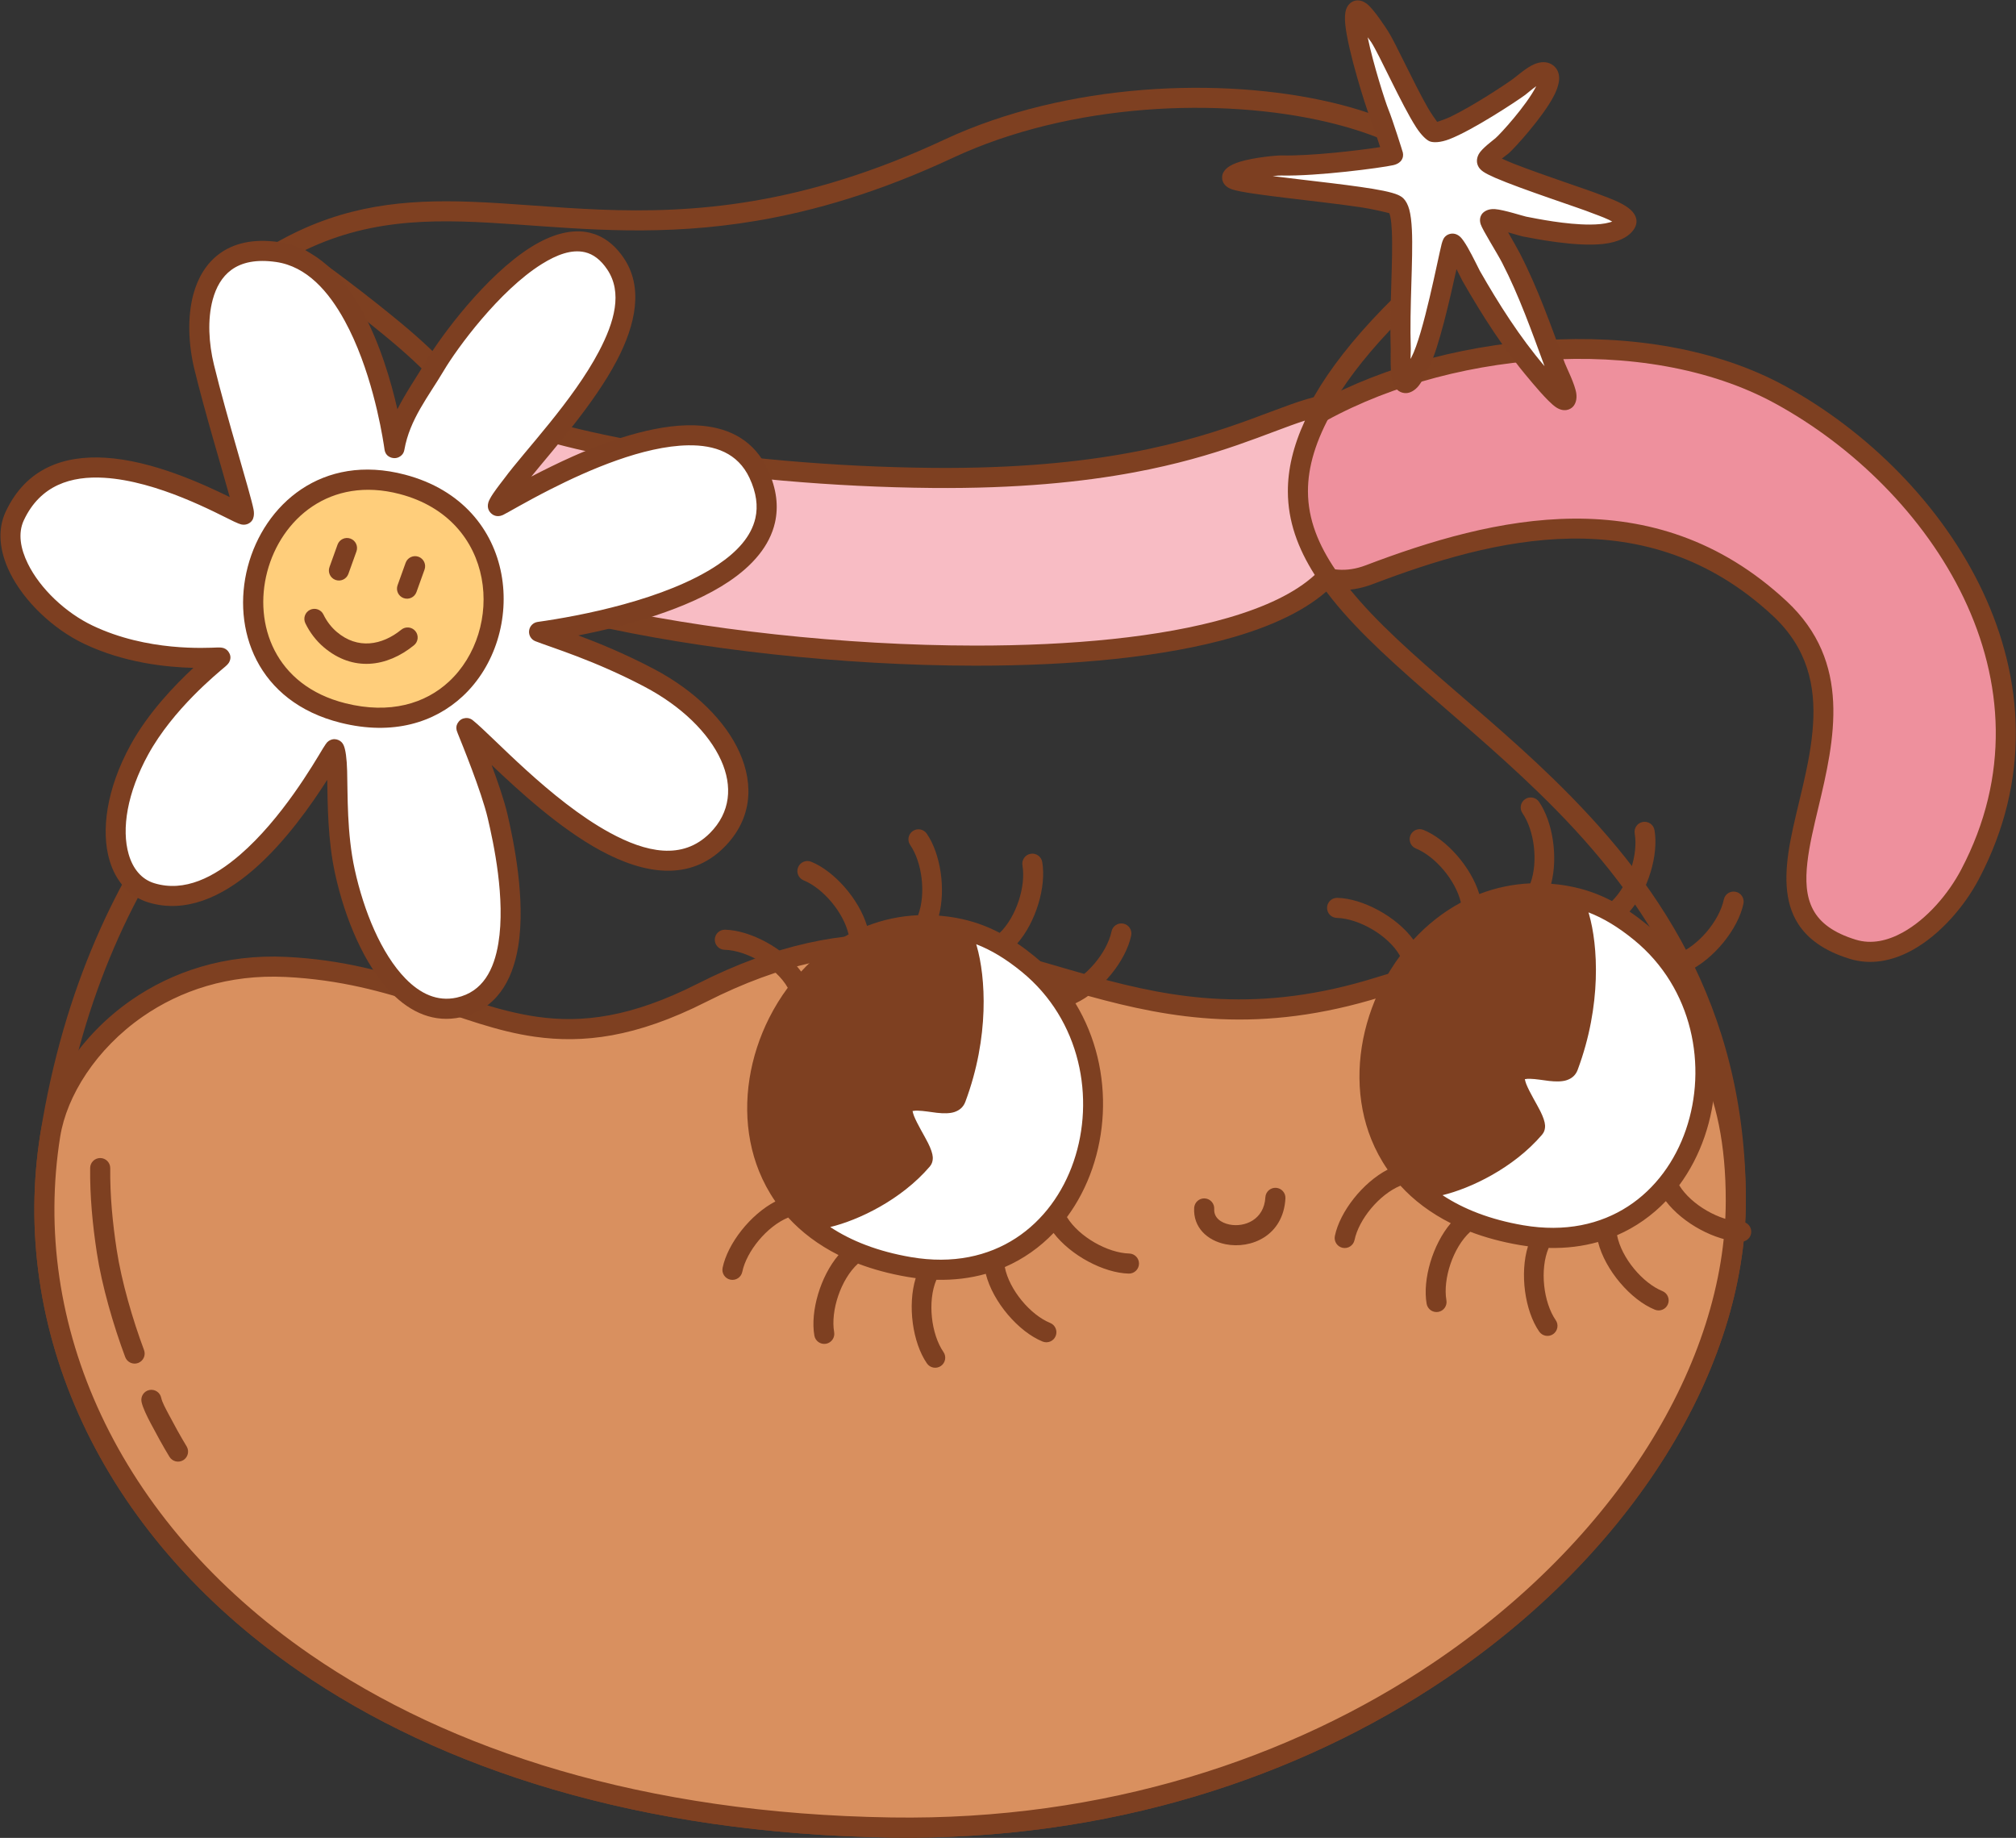 <?xml version="1.0" encoding="UTF-8" standalone="no"?><!DOCTYPE svg PUBLIC "-//W3C//DTD SVG 1.1//EN" "http://www.w3.org/Graphics/SVG/1.1/DTD/svg11.dtd"><svg width="100%" height="100%" viewBox="0 0 3346 3050" version="1.1" xmlns="http://www.w3.org/2000/svg" xmlns:xlink="http://www.w3.org/1999/xlink" xml:space="preserve" xmlns:serif="http://www.serif.com/" style="fill-rule:evenodd;clip-rule:evenodd;stroke-linejoin:round;stroke-miterlimit:2;"><rect x="0" y="0" width="3346" height="3050" fill="#333333" stroke="none"/><g id="Kettle-Mrs"><path d="M67.02,1880.95c-51.348,321.201 94.886,661.695 428.759,892.042c235.436,162.433 564.53,270.126 983.414,276.482c362.309,5.497 677.307,-100.45 917.659,-261.975c313.904,-210.953 500.264,-516.889 500.763,-794.114c0.591,-328.259 -152.597,-538.464 -320.002,-701.348c-143.579,-139.703 -297.96,-243.486 -369.444,-359.176c-74.468,-120.52 -52.072,-252.459 171.362,-455.926c46.756,-42.577 67.233,-83.623 68.495,-120.72c1.147,-33.722 -13.19,-65.024 -40.641,-92.571c-40.252,-40.393 -110.038,-73.022 -196.659,-93.477c-182.46,-43.086 -440.334,-33.252 -643.414,61.575c-118.363,55.269 -222.932,85.867 -317.328,101.821c-187.076,31.62 -334.399,6.006 -469.632,1.221c-107.899,-3.818 -208.307,5.336 -314.445,63.621l-24.139,13.256l22.94,15.236c30.387,20.183 61.531,42.663 90.52,64.537c33.542,25.31 64.204,49.814 87.488,69.042c64.591,53.338 105.827,98.746 127.935,139.812c22.213,41.262 24.097,77.479 10.53,112.484c-23.401,60.378 -88.684,116.694 -169.941,186.536c-189.718,163.065 -466.21,393.659 -544.22,881.642Zm32.916,5.262c76.285,-477.194 347.51,-702.167 533.033,-861.627c86.437,-74.294 154.399,-135.54 179.293,-199.767c31.01,-80.01 0.019,-167.546 -148.321,-290.044c-23.59,-19.481 -54.653,-44.306 -88.635,-69.948c-22.105,-16.68 -45.444,-33.703 -68.766,-49.832c116.35,-55.67 226.857,-51.132 350.983,-42.484c116.096,8.089 243.772,19.991 398.016,-6.08c96.932,-16.383 204.333,-47.732 325.876,-104.485c196.206,-91.617 445.366,-100.964 621.65,-59.337c65.872,15.555 121.456,38.146 159.708,66.563c33.173,24.644 53.047,53.301 51.939,85.91c-1.028,30.204 -19.557,62.544 -57.624,97.209c-242.533,220.858 -258.109,367.27 -177.276,498.092c72.608,117.511 228.718,223.645 374.556,365.546c161.763,157.395 310.485,360.199 309.914,677.397c-0.483,268.008 -182.554,562.568 -486.022,766.508c-235.336,158.153 -543.814,261.694 -898.561,256.311c-410.958,-6.235 -734.01,-111.23 -964.991,-270.589c-321.888,-222.078 -464.277,-549.673 -414.772,-859.343Zm-32.916,-5.262c0,-0 -19.564,122.384 -19.564,122.384l19.564,-122.384Z" style="fill:#7e4021;"/><path d="M83.478,1883.58c20.288,-126.908 166.154,-290.059 391.414,-278.938c294.621,14.547 391.044,194.349 689.961,42.966c470.319,-238.187 635.783,142.728 1123.79,-9.464c311.904,-97.272 593.023,-41.986 592.308,355.21c-0.868,482.669 -577.658,1051.95 -1401.5,1039.45c-998.281,-15.147 -1482.26,-609.436 -1395.97,-1149.23Z" style="fill:#d9905f;"/><path d="M67.02,1880.95c-51.348,321.201 94.886,661.695 428.759,892.042c235.436,162.433 564.53,270.126 983.414,276.482c362.309,5.497 677.307,-100.45 917.659,-261.975c313.904,-210.953 500.264,-516.889 500.763,-794.114c0.37,-205.487 -73.216,-322.48 -185.467,-376.699c-112.65,-54.412 -266.537,-44.953 -428.47,5.548c-194.164,60.554 -336.243,34.84 -467.357,-1.267c-106.181,-29.239 -205.441,-64.978 -318.194,-69.988c-98.829,-4.391 -207.975,14.492 -340.804,81.762c-109.52,55.465 -190.778,65.201 -265.116,54.721c-126.253,-17.8 -233.159,-90.413 -416.493,-99.465c-103.296,-5.1 -190.544,25.055 -257.686,71.603c-86.173,59.741 -139.068,146.66 -151.008,221.35Zm32.916,5.262c10.775,-67.407 59.313,-145.302 137.083,-199.218c61.755,-42.813 142.044,-70.395 237.051,-65.704c182.053,8.988 288.113,81.504 413.484,99.179c79.821,11.253 167.23,1.566 284.829,-57.991c126.418,-64.023 230.205,-82.378 324.265,-78.198c110.175,4.895 207.07,40.253 310.823,68.824c136.381,37.557 284.168,63.938 486.131,0.952c152.716,-47.627 297.811,-58.669 404.048,-7.355c102.818,49.663 166.97,158.405 166.632,346.624c-0.483,268.008 -182.554,562.568 -486.022,766.508c-235.336,158.153 -543.814,261.694 -898.561,256.311c-410.958,-6.235 -734.01,-111.23 -964.991,-270.589c-321.888,-222.078 -464.277,-549.673 -414.772,-859.343Z" style="fill:#7e4021;"/><path d="M1981.99,2004.48c-1.846,32.303 21.565,54.268 52.204,60.379c41.809,8.34 95.796,-13.684 99.262,-76.081c0.51,-9.185 -6.532,-17.055 -15.717,-17.565c-9.184,-0.511 -17.055,6.532 -17.565,15.716c-2.07,37.276 -34.483,50.223 -59.46,45.241c-13.906,-2.774 -26.283,-11.127 -25.445,-25.789c0.525,-9.183 -6.505,-17.065 -15.689,-17.59c-9.183,-0.525 -17.065,6.505 -17.59,15.689Z" style="fill:#7e4021;"/><path d="M2601.72,1487.05c41.161,7.681 79.051,25.767 120.835,59.909c208.89,170.687 98.965,553.478 -197.172,502.829c-428.508,-73.288 -249.062,-623.464 76.337,-562.738Z" style="fill:#fff;"/><path d="M1585.5,1539.91c41.161,7.681 79.052,25.767 120.835,59.909c208.89,170.687 98.965,553.478 -197.172,502.829c-428.508,-73.288 -249.062,-623.464 76.337,-562.738Z" style="fill:#fff;"/><path d="M2539.94,1465.95c-29.831,1.308 -58.075,7.481 -84.346,17.626l-0.027,0.01l-0.05,0.019l-0.288,0.111c-13.617,-44.838 -54.385,-90.928 -92.661,-106.478c-8.522,-3.462 -18.252,0.645 -21.714,9.168c-3.463,8.522 0.645,18.252 9.167,21.714c31.833,12.932 66.042,52.63 74.633,89.679c-29.569,15.873 -56.058,36.942 -78.798,61.664c-28.006,-38.381 -83.978,-68.406 -126.224,-69.459c-9.196,-0.229 -16.848,7.051 -17.077,16.246c-0.229,9.196 7.051,16.848 16.246,17.077c36.301,0.904 85.643,28.839 104.857,63.002c-11.677,15.747 -22,32.537 -30.842,50.077c-32.086,63.646 -44.489,136.94 -31.288,205.194l0.026,0.135l0.038,0.191l0.019,0.1l0.011,0.055c3.231,16.577 7.972,32.839 14.312,48.583c7.037,17.475 16.031,34.351 27.123,50.331c-41.463,21.611 -79.179,69.802 -87.538,110.097c-1.868,9.006 3.928,17.836 12.934,19.704c9.007,1.869 17.837,-3.927 19.705,-12.934c7.075,-34.105 40.765,-75.573 76.195,-90.196c21.951,24.026 49.606,45.214 83.536,62.255c-30.099,35.438 -47.071,93.471 -40.071,133.665c1.579,9.062 10.217,15.138 19.28,13.56c9.062,-1.579 15.138,-10.218 13.559,-19.28c-6.115,-35.112 10.841,-87.65 39.581,-113.726c24.655,9.417 52.04,16.895 82.33,22.075c4.519,0.773 8.997,1.451 13.43,2.035c-13.908,45.123 -5.144,107.118 18.641,141.527c5.231,7.567 15.621,9.464 23.187,4.233c7.567,-5.23 9.464,-15.62 4.233,-23.187c-20.266,-29.318 -26.887,-84.126 -11.718,-119.849c29.433,0.745 56.806,-2.781 81.966,-9.881c11.666,46.626 54.339,96.139 94.295,112.372c8.523,3.463 18.252,-0.645 21.715,-9.167c3.462,-8.523 -0.646,-18.252 -9.168,-21.715c-32.701,-13.285 -67.909,-54.815 -75.28,-92.715c31.176,-13.524 58.283,-32.939 80.973,-56.579c28.472,37.395 83.204,66.376 124.697,67.41c9.195,0.229 16.847,-7.051 17.076,-16.246c0.229,-9.196 -7.051,-16.848 -16.246,-17.077c-35.379,-0.881 -83.146,-27.438 -103.334,-60.408c71.725,-96.831 82.236,-242.676 14.112,-354.809c43.381,-20.215 83.812,-70.65 92.504,-112.548c1.868,-9.006 -3.927,-17.836 -12.934,-19.704c-9.007,-1.868 -17.836,3.927 -19.705,12.934c-7.267,35.034 -42.618,77.837 -79.084,91.327c-13.927,-18.03 -30.173,-34.869 -48.832,-50.116c-9.658,-7.891 -19.124,-14.965 -28.478,-21.29c30.922,-35.29 48.488,-94.418 41.386,-135.191c-1.578,-9.062 -10.217,-15.138 -19.279,-13.559c-9.062,1.578 -15.138,10.217 -13.56,19.279c5.981,34.341 -10.106,85.35 -37.702,111.969c-23.363,-12.244 -46.509,-20.082 -70.69,-24.595l-0,-0c-0.254,-0.048 -0.508,-0.095 -0.772,-0.143l-0.053,-0.01l-0.195,-0.036l-0.396,-0.072l-0.13,-0.023l-0.102,-0.019l-0.188,-0.034l-0.288,-0.052l-0.201,-0.035l-0.146,-0.027l-0.151,-0.026l-0.208,-0.037l-0.284,-0.05l-0.18,-0.032l-0.103,-0.018l-0.14,-0.025l-0.398,-0.068l-0.181,-0.032l-0.052,-0.009c-0.518,-0.089 -1.035,-0.177 -1.553,-0.263l-0.037,-0.006l-0.149,-0.025l-0.451,-0.075l-0.138,-0.022l-0.082,-0.014l-0.158,-0.026l-0.326,-0.053l-0.216,-0.035l-0.12,-0.019l-0.127,-0.02l-0.241,-0.039l-0.31,-0.049l-0.141,-0.023l-0.084,-0.013l-0.168,-0.027l-0.45,-0.07l-0.116,-0.018l-0.036,-0.006c-0.53,-0.082 -1.061,-0.163 -1.59,-0.242l-0.617,-0.092l-0.162,-0.024l-0.047,-0.007l-0.093,-0.013l-0.399,-0.059l-0.251,-0.036l-0.073,-0.01l-0.081,-0.012l-0.296,-0.042l-0.362,-0.052l-0.076,-0.01l-0.048,-0.007l-0.214,-0.03l-0.537,-0.075l-0.021,-0.003c-1.08,-0.149 -2.159,-0.292 -3.237,-0.429l-0.024,-0.003c-4.393,-0.558 -8.757,-1.011 -13.092,-1.362c11.643,-44.546 2.655,-103.037 -20.189,-136.083c-5.23,-7.567 -15.62,-9.464 -23.187,-4.233c-7.566,5.231 -9.463,15.62 -4.232,23.187c19.637,28.409 26.463,80.751 13.066,116.473Zm96.512,48.176c0.304,0.992 0.604,2.004 0.9,3.033c14.699,51.124 21.467,150.33 -18.941,258.454c-3.197,8.555 -9.393,14.114 -18.267,17.014c-7.401,2.418 -17.709,2.525 -29.088,1.236c-10.281,-1.164 -21.743,-3.344 -31.756,-3.56c-2.839,-0.061 -5.518,0.027 -7.907,0.527c-0.199,0.041 -0.403,0.06 -0.604,0.073c0.486,2.153 1.347,5.553 2.351,8.054c5.752,14.332 16.621,31.628 23.364,45.048c4.788,9.528 7.558,17.87 7.847,23.397c0.357,6.813 -1.801,11.985 -5.042,15.759c-47.786,55.647 -118.658,89.055 -165.114,100.281c34.921,23.12 79.261,40.556 133.993,49.917c278.491,47.631 380.26,-312.979 183.816,-473.495c-26.168,-21.382 -50.668,-36.14 -75.552,-45.738Z" style="fill:#7e4021;"/><path d="M1523.73,1518.81c-29.831,1.308 -58.075,7.481 -84.346,17.626l-0.027,0.01l-0.05,0.019l-0.288,0.112c-13.617,-44.839 -54.385,-90.929 -92.661,-106.479c-8.522,-3.462 -18.252,0.646 -21.714,9.168c-3.463,8.522 0.645,18.252 9.168,21.714c31.832,12.932 66.041,52.63 74.632,89.679c-29.569,15.873 -56.058,36.942 -78.798,61.664c-28.006,-38.381 -83.978,-68.406 -126.224,-69.459c-9.196,-0.229 -16.848,7.051 -17.077,16.247c-0.229,9.195 7.051,16.847 16.247,17.076c36.3,0.905 85.642,28.839 104.856,63.002c-11.677,15.747 -22,32.537 -30.842,50.077c-32.086,63.646 -44.489,136.94 -31.287,205.194l0.026,0.136l0.037,0.19l0.019,0.1l0.011,0.055c3.231,16.577 7.972,32.84 14.312,48.584c7.038,17.474 16.032,34.35 27.123,50.33c-41.462,21.611 -79.179,69.802 -87.537,110.097c-1.869,9.007 3.927,17.836 12.934,19.704c9.006,1.869 17.836,-3.927 19.704,-12.934c7.075,-34.105 40.765,-75.573 76.195,-90.196c21.951,24.026 49.606,45.214 83.536,62.255c-30.099,35.438 -47.071,93.471 -40.071,133.665c1.579,9.062 10.218,15.138 19.28,13.56c9.062,-1.579 15.138,-10.217 13.559,-19.28c-6.115,-35.112 10.841,-87.65 39.582,-113.726c24.654,9.417 52.039,16.895 82.33,22.075c4.518,0.773 8.996,1.451 13.429,2.035c-13.908,45.123 -5.144,107.118 18.641,141.527c5.231,7.567 15.621,9.464 23.187,4.233c7.567,-5.23 9.464,-15.62 4.233,-23.187c-20.266,-29.318 -26.887,-84.126 -11.717,-119.849c29.433,0.745 56.805,-2.781 81.966,-9.881c11.665,46.626 54.338,96.139 94.295,112.373c8.522,3.462 18.252,-0.646 21.714,-9.168c3.462,-8.522 -0.646,-18.252 -9.168,-21.715c-32.701,-13.285 -67.909,-54.815 -75.28,-92.715c31.176,-13.523 58.283,-32.939 80.973,-56.579c28.472,37.395 83.204,66.376 124.697,67.41c9.195,0.229 16.847,-7.05 17.076,-16.246c0.229,-9.196 -7.05,-16.848 -16.246,-17.077c-35.379,-0.881 -83.145,-27.438 -103.333,-60.408c71.724,-96.83 82.235,-242.676 14.112,-354.809c43.38,-20.215 83.812,-70.65 92.503,-112.547c1.868,-9.007 -3.927,-17.836 -12.934,-19.705c-9.007,-1.868 -17.836,3.927 -19.705,12.934c-7.267,35.034 -42.618,77.837 -79.084,91.327c-13.926,-18.03 -30.173,-34.869 -48.832,-50.116c-9.657,-7.891 -19.123,-14.965 -28.478,-21.29c30.922,-35.29 48.488,-94.418 41.387,-135.19c-1.579,-9.063 -10.217,-15.139 -19.28,-13.56c-9.062,1.578 -15.138,10.217 -13.559,19.279c5.981,34.341 -10.107,85.35 -37.703,111.969c-23.363,-12.244 -46.509,-20.082 -70.69,-24.595l-0,-0c-0.254,-0.047 -0.508,-0.094 -0.772,-0.143l-0.052,-0.01l-0.196,-0.035l-0.396,-0.073l-0.13,-0.023l-0.102,-0.019l-0.188,-0.034l-0.287,-0.051l-0.201,-0.036l-0.147,-0.027l-0.151,-0.026l-0.208,-0.037l-0.284,-0.05l-0.18,-0.032l-0.103,-0.018l-0.14,-0.024l-0.398,-0.069l-0.181,-0.032l-0.052,-0.009c-0.517,-0.089 -1.035,-0.177 -1.553,-0.263l-0.037,-0.006l-0.149,-0.025l-0.451,-0.075l-0.138,-0.022l-0.082,-0.014l-0.158,-0.025l-0.326,-0.054l-0.216,-0.035l-0.12,-0.019l-0.127,-0.02l-0.241,-0.039l-0.31,-0.049l-0.141,-0.023l-0.084,-0.013l-0.168,-0.027l-0.449,-0.07l-0.117,-0.018l-0.036,-0.005c-0.53,-0.083 -1.06,-0.164 -1.59,-0.243l-0.617,-0.092l-0.162,-0.023l-0.047,-0.007l-0.093,-0.014l-0.399,-0.058l-0.251,-0.036l-0.073,-0.011l-0.081,-0.012l-0.296,-0.042l-0.362,-0.051l-0.076,-0.011l-0.048,-0.007l-0.214,-0.03l-0.537,-0.075l-0.021,-0.003c-1.08,-0.149 -2.159,-0.292 -3.237,-0.429l-0.023,-0.003c-4.393,-0.558 -8.758,-1.011 -13.093,-1.361c11.644,-44.546 2.655,-103.037 -20.188,-136.084c-5.231,-7.567 -15.621,-9.463 -23.188,-4.233c-7.566,5.231 -9.463,15.621 -4.232,23.187c19.637,28.409 26.463,80.751 13.066,116.473Zm96.512,48.177c0.304,0.991 0.604,2.003 0.9,3.033c14.699,51.124 21.467,150.329 -18.941,258.454c-3.197,8.554 -9.393,14.113 -18.267,17.013c-7.4,2.418 -17.709,2.525 -29.088,1.236c-10.281,-1.164 -21.743,-3.344 -31.756,-3.56c-2.839,-0.061 -5.518,0.027 -7.907,0.527c-0.199,0.041 -0.403,0.06 -0.604,0.073c0.487,2.153 1.347,5.554 2.351,8.054c5.752,14.332 16.621,31.628 23.365,45.048c4.787,9.529 7.558,17.871 7.847,23.397c0.356,6.813 -1.802,11.985 -5.043,15.759c-47.786,55.647 -118.658,89.055 -165.114,100.281c34.921,23.12 79.261,40.556 133.993,49.917c278.492,47.631 380.26,-312.979 183.817,-473.495c-26.169,-21.382 -50.668,-36.14 -75.553,-45.737Z" style="fill:#7e4021;"/><path d="M149.629,1938.28c-0.517,46.955 4.016,94.24 11.072,140.606c8.379,55.068 27.646,121.087 47.122,173.231c3.218,8.617 12.827,13 21.444,9.782c8.618,-3.219 13.001,-12.828 9.782,-21.445c-18.73,-50.149 -37.335,-113.621 -45.394,-166.582c-6.786,-44.593 -11.192,-90.066 -10.694,-135.225c0.101,-9.198 -7.284,-16.748 -16.482,-16.849c-9.198,-0.101 -16.748,7.284 -16.85,16.482Z" style="fill:#7e4021;"/><path d="M234.926,2326.5c2.035,9.761 9.259,24.267 15.304,35.726c9.848,18.665 20.068,37.359 31.027,55.388c4.778,7.861 15.039,10.363 22.899,5.585c7.86,-4.778 10.363,-15.038 5.585,-22.899c-10.61,-17.454 -20.495,-35.558 -30.029,-53.629c-4.602,-8.722 -10.605,-19.542 -12.154,-26.973c-1.877,-9.005 -10.712,-14.792 -19.717,-12.915c-9.005,1.877 -14.792,10.712 -12.915,19.717Z" style="fill:#7e4021;"/><path d="M2272.67,953.722c205.36,-78.107 465.511,-144.469 681.091,56.008c207.549,193.007 -120.424,491.302 121.274,565.591c76.535,23.524 157.361,-53.505 194.62,-124.242c168.929,-320.721 -49.123,-650.747 -315.522,-796.198c-221.75,-121.074 -564.033,-89.376 -782.134,40.719c-137.261,81.873 -47.854,314.612 100.671,258.122Z" style="fill:#ee909d;"/><path d="M2278.59,969.3c200.104,-76.108 453.754,-142.711 663.817,52.634c57.957,53.898 70.751,116.727 66.759,179.989c-4.246,67.286 -26.8,135.125 -37.852,194.767c-9.801,52.898 -10.23,99.845 12.872,136.078c15.774,24.741 42.47,45.121 85.947,58.484c34.948,10.742 70.757,3.654 103.776,-14.53c46.118,-25.399 86.724,-72.762 110.487,-117.876c173.527,-329.451 -48.631,-669.183 -322.281,-818.594c-226.427,-123.627 -575.957,-91.804 -798.659,41.034c-76.409,45.577 -90.291,132.967 -63.838,201.28c26.941,69.573 94.766,118.761 178.971,86.734l0.001,0Zm-11.85,-31.156c-64.321,24.464 -115.459,-14.472 -136.038,-67.615c-21.067,-54.404 -11.022,-124.318 49.83,-160.616c213.501,-127.35 548.536,-158.924 765.609,-40.404c259.149,141.493 473.094,461.81 308.763,773.802c-20.948,39.77 -56.421,81.823 -97.076,104.212c-24.83,13.675 -51.621,19.945 -77.902,11.867c-36.887,-11.338 -59.047,-27.973 -70.671,-49.738c-11.849,-22.187 -12.853,-48.978 -9.479,-78.656c3.183,-27.995 10.436,-58.376 18.02,-90.073c27.136,-113.413 56.3,-242.044 -52.69,-343.398c-221.099,-205.609 -487.748,-139.487 -698.366,-59.381l-0,0Z" style="fill:#7e4021;"/><path d="M2203.58,956.365c-210.816,225.693 -1261.52,124.874 -1479.99,-31.168c11.642,-13.751 50.887,-64.1 59.012,-77.759c34.22,-57.525 34.812,-115.859 -18.775,-188.675c131.247,78.509 471.236,131.596 784.224,134.36c414.7,3.661 549.184,-101.826 649.785,-120.748c-65.275,114.631 -52.384,198.778 5.741,283.99Z" style="fill:#f8bcc4;"/><path d="M2215.76,967.742l9.106,-9.749l-7.517,-11.02c-29.069,-42.615 -46.371,-84.826 -46.509,-131.39c-0.121,-40.801 12.878,-84.728 41.482,-134.96l17.812,-31.281l-35.376,6.654c-66.94,12.591 -148.882,63.515 -318.415,95.097c-84.411,15.726 -190.749,26.577 -328.142,25.363c-162.448,-1.434 -332.212,-16.492 -475.951,-41.673c-129.87,-22.751 -238.317,-53.507 -299.864,-90.323l-71.053,-42.502l49.074,66.684c22.384,30.416 34.767,57.948 38.339,84.042c4.148,30.297 -3.869,58.335 -20.465,86.233c-3.293,5.536 -11.998,17.368 -21.716,30.181c-13.562,17.881 -29.107,37.552 -35.692,45.33l-11.694,13.812l14.727,10.519c50.674,36.195 144.922,69.923 263.159,97.083c181.537,41.701 420.243,68.712 641.468,68.873c162.103,0.118 314.85,-14.239 429.204,-47.496c74.097,-21.549 132.376,-51.315 168.023,-89.477Zm-33.604,-13.607c-32.829,30.119 -82.548,53.284 -143.728,71.077c-111.859,32.531 -261.305,46.285 -419.87,46.17c-218.658,-0.16 -454.599,-26.81 -634.03,-68.027c-102.036,-23.438 -185.594,-51.309 -236.364,-81.975c7.431,-9.343 16.566,-21.072 24.96,-32.139c10.694,-14.101 20.181,-27.19 23.805,-33.282c20.714,-34.821 30.019,-69.981 24.843,-107.795c-2.18,-15.926 -6.975,-32.385 -14.758,-49.532c65.318,27.288 155.756,50.813 259.484,68.984c145.387,25.47 317.097,40.722 481.409,42.173c140.075,1.236 248.483,-9.894 334.541,-25.926c141.306,-26.324 221.773,-66.079 283.415,-85.886c-19.703,42.634 -28.464,81.341 -28.356,117.705c0.145,48.862 16.248,93.736 44.649,138.453l-0,0Z" style="fill:#7e4021;"/><path d="M894.695,1048.61c27.721,10.863 98.52,31.917 182.687,76.219c129.297,68.056 192.545,189.774 112.53,269.638c-127.759,127.517 -360.571,-142.44 -415.73,-186.228c-0.404,-0.321 39.765,95.451 51.571,145.783c16.457,70.164 62.459,290.076 -64.306,317.824c-95.175,20.833 -162.919,-106.193 -188.947,-225.112c-19.307,-88.214 -7.681,-182.755 -17.408,-203.287c-1.7,-3.588 -148.926,285.529 -303.948,238.194c-66.079,-20.176 -82.582,-123.052 -19.753,-237.55c47.207,-86.029 134.76,-152.038 134.198,-152.859c-0.972,-1.42 -114.278,11.958 -219.02,-37.962c-80.321,-38.281 -152.445,-132.131 -122.071,-196.961c85.619,-182.744 376.669,3.594 380.422,-2.356c3.052,-4.838 -42.166,-146.708 -66.029,-244.85c-21.817,-89.722 -5.375,-209.053 121.579,-190.843c155.895,22.361 194.14,325.97 194.247,325.367c9.339,-52.934 40.784,-91.914 67.786,-137.472c37.337,-62.993 214.036,-295.382 299.247,-168.163c71.822,107.229 -114.533,288.953 -171.268,365.892c-2.181,2.957 -26.611,33.632 -23.831,35.967c3.1,2.602 352.358,-224.725 432.39,-53.804c83.776,178.917 -247.089,246.16 -364.346,262.563Z" style="fill:#fff;"/><path d="M659.553,679.158c-10.363,-45.567 -28.557,-108.655 -58.127,-162.714c-31.978,-58.463 -77.415,-105.909 -138.59,-114.684c-43.539,-6.245 -75.567,2.397 -98.597,19.295c-21.796,15.993 -35.837,39.726 -43.324,67.351c-10.378,38.294 -8.035,84.263 1.781,124.633c17.132,70.458 45.33,163.517 58.622,211.885c-44.101,-21.6 -128.234,-60.587 -206.465,-65.309c-67.825,-4.094 -131.222,16.57 -165.447,89.621c-14.168,30.239 -10.2,65.965 6.842,100.721c23.425,47.772 71.653,93.813 123.15,118.357c66.965,31.915 137.287,38.973 181.575,40.028c-30.49,28.273 -74.865,74.281 -104.193,127.729c-40.334,73.504 -49.145,142.712 -35.242,190.836c10.382,35.935 33.063,61 64.739,70.673c61.2,18.686 121.777,-8.895 173.714,-53.652c52.957,-45.636 96.908,-108.625 123.136,-149.833c0.707,41.223 0.785,99.969 13.092,156.2c16.303,74.488 48.749,151.803 93.187,197.215c32.68,33.396 71.763,50.212 115.605,40.615c57.853,-12.663 85.47,-59.364 95.018,-117.221c12.934,-78.37 -7.876,-177.315 -18.05,-220.69c-5.189,-22.123 -15.75,-52.888 -26.042,-80.65c46.483,44.121 112.81,104.909 180.363,141.685c73.73,40.138 148.835,51.456 205.386,-4.988c45.379,-45.293 50.579,-102.384 25.657,-157.872c-23.245,-51.751 -73.807,-102.313 -142.198,-138.311c-47.807,-25.163 -91.334,-42.914 -125.244,-55.58l0.001,0c77.37,-15.161 181.196,-43.179 250.162,-89.64c39.269,-26.455 67.428,-59.018 76.172,-97.574c5.977,-26.355 3.153,-55.729 -12.101,-88.307c-21.989,-46.96 -61.455,-68.078 -109.21,-72.459c-65.048,-5.967 -146.613,20.814 -214.561,51.065c-24.169,10.76 -48.037,22.618 -68.555,33.315c39.533,-48.614 104.222,-120.813 141.772,-192.19c32.271,-61.345 43.911,-122.376 12.017,-169.993c-16.45,-24.559 -36.033,-37.6 -56.993,-42.558c-29.882,-7.07 -63.645,2.919 -97.074,23.788c-75.199,46.944 -150.25,148.711 -173.365,187.71c-16.614,28.03 -34.653,53.759 -48.613,81.503Zm232.833,352.944c-7.505,1.05 -13.357,7.03 -14.243,14.556c-0.887,7.526 3.415,14.702 10.471,17.467c27.462,10.762 97.624,31.562 181.005,75.45c60.907,32.058 106.616,76.384 127.316,122.472c19.023,42.351 15.839,86.051 -18.797,120.621c-45.666,45.58 -106.362,31.717 -165.9,-0.695c-98.981,-53.885 -194.916,-160.769 -227.694,-186.789c-4.622,-3.67 -8.981,-3.82 -11.936,-3.54c-5.011,0.475 -9.367,2.729 -12.498,7.658c-0.764,1.203 -3.983,5.521 -2.089,13.031c0.065,0.256 0.587,1.936 1.722,4.761c6.214,15.472 39.335,96.185 49.783,140.732c9.576,40.822 29.787,133.892 17.615,207.65c-7.191,43.57 -25.691,80.551 -69.258,90.087c-32.301,7.07 -60.575,-6.761 -84.653,-31.367c-40.696,-41.588 -69.518,-112.812 -84.448,-181.028c-13.264,-60.601 -11.516,-124.255 -12.629,-163.899c-0.577,-20.54 -2.537,-35.651 -5.999,-42.959c-1.993,-4.206 -5.032,-6.68 -8.387,-8.153c-3.545,-1.557 -8.277,-2.491 -13.971,0.237c-1.206,0.578 -2.961,1.56 -4.845,3.478c-0.853,0.867 -3.365,4.246 -6.859,10.024c-15.528,25.677 -68.44,116.957 -137.861,176.781c-42.79,36.875 -91.798,62.418 -142.219,47.022c-21.189,-6.47 -35.505,-24.006 -42.45,-48.044c-12.086,-41.834 -2.622,-101.652 32.441,-165.549c41.205,-75.091 114.262,-134.317 128.033,-146.02c4.071,-3.459 5.781,-6.125 6.087,-6.673c4.631,-8.274 1.413,-14.394 -0.782,-17.599c-1.379,-2.013 -3.722,-4.735 -8.27,-6.34c-0.8,-0.282 -4.047,-1.151 -9.592,-0.961c-19.284,0.658 -116.876,7.015 -207.739,-36.29c-44.889,-21.394 -87.144,-61.3 -107.563,-102.942c-12.189,-24.858 -16.72,-50.275 -6.587,-71.903c27.421,-58.527 78.915,-73.771 133.255,-70.491c89.128,5.38 186.071,58.553 215.637,72.68c5.736,2.74 9.817,4.258 11.799,4.704c3.642,0.819 6.387,0.453 8.156,0.048c5.266,-1.204 8.488,-4.161 10.58,-7.477c0.991,-1.571 3.719,-7.564 1.802,-17.448c-5.333,-27.479 -44.189,-151.625 -65.734,-240.231c-8.509,-34.997 -10.994,-74.84 -1.997,-108.037c5.43,-20.036 15.063,-37.597 30.871,-49.196c17.261,-12.666 41.509,-17.855 74.144,-13.174c51.074,7.326 87.381,48.874 114.079,97.684c42.867,78.37 60.327,176.799 64.814,205.407c0.775,4.942 1.174,7.874 1.253,8.367c2.253,13.926 15.599,14.062 16.068,14.073c3.441,0.083 6.794,-0.797 9.947,-3c1.85,-1.294 5.69,-4.102 6.866,-10.766c8.978,-50.882 39.755,-88.078 65.711,-131.87c21.689,-36.593 91.783,-132.383 162.342,-176.431c24.879,-15.531 49.509,-24.887 71.748,-19.625c13.786,3.261 26.152,12.516 36.972,28.67c25.57,38.175 12.05,86.743 -13.823,135.924c-43.191,82.1 -123.293,165.074 -157.012,210.801c-1.404,1.904 -11.819,15.059 -18.633,25.123c-4.153,6.133 -7.003,11.661 -7.853,14.581c-2.848,9.781 1.698,15.851 5.352,18.919c1.406,1.18 8.254,6.851 18.827,2.031c6.344,-2.891 36.779,-21.262 79.066,-42.709c63.297,-32.102 154.082,-71.76 228.434,-72.921c44.183,-0.689 82.315,12.73 101.686,54.098c11.554,24.676 14.308,46.837 9.781,66.799c-7.012,30.921 -30.795,56.085 -62.288,77.302c-86.388,58.198 -230.339,85.277 -299.054,94.889Z" style="fill:#7d3f21;"/><path d="M667.753,803.781c-253.185,-66.428 -355.01,315.501 -98.341,379.516c268.352,66.929 349.862,-313.524 98.341,-379.516Z" style="fill:#ffce7b;"/><path d="M671.982,787.66c-274.71,-72.076 -385.095,342.35 -106.603,411.808c87.181,21.744 156.013,-0.761 202.499,-43.948c108.5,-100.799 94.823,-317.82 -95.896,-367.86l0,0Zm-8.459,32.243c161.411,42.349 173.494,225.888 81.668,311.196c-39.368,36.574 -97.914,54.441 -171.745,36.027c-234.847,-58.573 -141.581,-408.004 90.077,-347.224l-0,0.001Z" style="fill:#7d3f21;"/><path d="M506.792,1034.28c7.318,15.193 17.761,28.934 30.643,39.873c48.205,40.934 104.787,33.184 149.636,-3.293c7.136,-5.804 8.218,-16.31 2.414,-23.447c-5.804,-7.136 -16.31,-8.217 -23.447,-2.413c-32.09,26.1 -72.536,33.033 -107.027,3.745c-9.34,-7.931 -16.883,-17.916 -22.188,-28.93c-3.992,-8.288 -13.961,-11.775 -22.248,-7.783c-8.288,3.992 -11.775,13.961 -7.783,22.248Z" style="fill:#7d3f21;"/><path d="M560.264,903.768c-4.515,12.404 -8.881,24.866 -13.392,37.27c-3.143,8.645 1.323,18.216 9.968,21.359c8.644,3.144 18.215,-1.323 21.359,-9.967c4.509,-12.402 8.874,-24.86 13.388,-37.262c3.146,-8.644 -1.318,-18.216 -9.962,-21.362c-8.644,-3.146 -18.215,1.318 -21.361,9.962Z" style="fill:#7d3f21;"/><path d="M673.274,933.928c-4.515,12.404 -8.881,24.866 -13.392,37.27c-3.143,8.645 1.323,18.216 9.968,21.359c8.645,3.144 18.215,-1.323 21.359,-9.967c4.509,-12.402 8.874,-24.86 13.388,-37.262c3.146,-8.644 -1.318,-18.216 -9.962,-21.362c-8.643,-3.146 -18.215,1.318 -21.361,9.962Z" style="fill:#7d3f21;"/><path d="M2127.23,274.603c64.787,1.493 185.316,-15.604 184.805,-17.862c-0.342,-1.514 -16.238,-52.118 -23.25,-69.202c-7.51,-18.299 -51.872,-158.376 -36.846,-169.749c7.615,-5.764 34.663,38.221 37.708,42.816c16.186,24.425 71.268,151.193 89.497,158.486c18.917,7.57 124.413,-61.768 142.281,-74.967c7.87,-5.814 33.414,-30.103 45.149,-23.115c24.932,14.845 -60.677,109.7 -73.545,120.907c-3.792,3.303 -28.834,19.89 -24.513,26.806c7.564,12.109 159.517,60.733 179.912,69.375c7.183,3.043 57.691,19.096 50.08,32.271c-20.433,35.371 -137.685,11.535 -168.76,5.5c-5.584,-1.085 -52.678,-16.912 -56.601,-10.995c-2.12,3.196 25.851,46.196 34.813,63.595c29.681,57.617 51.163,119.347 73.621,180.022c2.952,7.974 23.919,47.011 16.953,55.003c-6.026,6.914 -44.295,-41.005 -47.633,-44.934c-42.158,-49.613 -76.908,-104.306 -109.201,-160.72c-2.131,-3.723 -26.515,-55.171 -31.327,-53.427c-2.532,0.918 -30.338,152.642 -52.936,196.088c-3.328,6.399 -14.837,35.079 -24.056,35.222c-12.203,0.19 -8.337,-50.225 -8.543,-56.338c-3.306,-97.899 11.28,-219.305 -7.225,-238.213c-17.049,-17.42 -278.747,-33.509 -272.769,-46.588c6.251,-13.674 71.36,-20.235 82.386,-19.981Z" style="fill:#fff;"/><path d="M2290.67,244.135c-35.221,5.536 -114.89,14.916 -163.053,13.806l-0,0c-8.343,-0.192 -45.339,3.15 -69.097,10.287c-8.981,2.698 -16.317,6.138 -20.873,9.684c-3.881,3.02 -6.435,6.412 -7.958,9.744c-2.66,5.819 -3.105,20.726 15.774,26.805c27.077,8.719 141.131,18.833 212.478,29.411c20.679,3.067 42.111,8.423 47.891,9.919c0.536,1.476 1.33,3.839 1.731,5.772c1.314,6.325 2.064,14.349 2.501,23.679c2.265,48.293 -4.192,128.252 -1.881,196.705c0.184,5.441 -1.659,42.364 4.197,56.831c4.563,11.271 12.801,15.741 21.262,15.61c6.481,-0.1 14.858,-4.117 21.641,-13.038c7.342,-9.655 14.411,-26.29 16.943,-31.158c15.797,-30.369 34.309,-112.593 45.18,-161.56c4.969,9.704 9.02,18.067 9.833,19.488c32.803,57.305 68.141,112.835 110.964,163.232c2.87,3.378 30.04,36.758 44,46.273c13.157,8.967 24.015,4.422 28.898,-1.18c3.74,-4.291 6.427,-11.534 5.154,-21.159c-2.034,-15.389 -16.506,-43.735 -19.04,-50.581c-22.692,-61.304 -44.446,-123.653 -74.435,-181.869c-3.89,-7.55 -12.31,-22.357 -19.744,-35.251c11.08,3.029 21.116,6.174 23.537,6.645c22.589,4.387 89.051,17.561 134.158,12.634c25.015,-2.732 43.975,-11.899 52.212,-26.158c5.042,-8.728 4.369,-18.153 -3.302,-27.223c-3.843,-4.543 -10.479,-9.366 -18.408,-13.558c-13.883,-7.339 -32.126,-13.405 -36.299,-15.173c-14.321,-6.068 -93.298,-31.807 -142.002,-50.859c-7.219,-2.824 -14.464,-6.022 -20.252,-8.696c5.004,-4.036 9.799,-7.406 11.298,-8.711c9.497,-8.271 56.569,-59.758 74.943,-95.273c6.109,-11.808 9.086,-22.457 8.83,-30.233c-0.332,-10.109 -4.695,-17.555 -12.647,-22.291c-7.448,-4.434 -17.576,-4.84 -28.483,-0.207c-13.236,5.623 -29.035,19.76 -35.095,24.237c-12.196,9.009 -66.253,44.844 -103.918,62.999c-7.847,3.783 -17.74,7.066 -22.313,8.505c-3.211,-4.361 -10.414,-14.42 -15.968,-24.196c-23.655,-41.643 -54.363,-109.392 -65.784,-126.627c-2.692,-4.061 -22.779,-35.648 -34.844,-44.99c-10.8,-8.362 -20.791,-6.47 -26.816,-1.909c-3.189,2.414 -6.158,6.119 -7.908,11.619c-1.606,5.048 -2.239,13.175 -1.288,23.467c4.029,43.618 34.483,139.173 40.683,154.28c4.311,10.505 12.133,34.176 17.3,50.268Zm-20.708,-182.284c2.97,4.015 5.211,7.081 5.795,7.962c12.934,19.519 50.722,104.475 74.649,141.403c8.653,13.356 17.281,21.242 22.549,23.35c5.987,2.396 17.767,2.12 32.508,-3.536c38.447,-14.751 111.12,-62.605 125.868,-73.499c3.508,-2.592 10.614,-8.985 18.397,-14.467l-0.413,0.832c-16.481,31.856 -58.71,78.034 -67.229,85.453c-3.578,3.116 -22.567,16.937 -27.661,26.246c-4.602,8.408 -3.723,16.064 -0.042,21.958c1.268,2.03 3.634,4.802 7.639,7.519c3.894,2.642 10.652,6.111 19.496,9.965c43.469,18.943 144.078,51.486 160.41,58.407c3.381,1.432 16.56,5.782 28.517,11.37c1.676,0.783 3.571,1.826 5.403,2.911c-1.358,0.484 -2.81,0.919 -4.317,1.349c-9.103,2.593 -20.334,3.526 -32.38,3.583c-39.945,0.19 -88.13,-9.635 -106.223,-13.149c-4.637,-0.901 -36.902,-11.39 -51.688,-12.488c-12.071,-0.896 -19.32,4.631 -21.98,8.643c-1.67,2.518 -4.43,8.168 -1.746,16.442c3.184,9.811 27.261,47.743 35.633,63.996c28.298,54.933 49.018,113.662 70.375,171.569c-41.457,-48.807 -75.594,-102.626 -107.354,-158.11c-1.342,-2.344 -11.509,-23.618 -20.052,-38.603c-4.734,-8.304 -9.38,-14.911 -12.278,-17.662c-7.385,-7.008 -14.865,-6.101 -19.142,-4.551c-2.145,0.778 -4.999,2.211 -7.569,5.521c-0.666,0.859 -2.786,4.3 -4.386,10.561c-6.428,25.149 -30.138,149.631 -50.087,187.984c-0.324,0.624 -0.863,1.632 -1.549,2.903c0.092,-8.155 0.46,-14.892 0.393,-16.891c-2.317,-68.605 4.133,-148.742 1.863,-197.142c-0.652,-13.907 -2.063,-25.455 -4.338,-33.85c-2.286,-8.437 -5.751,-14.49 -9.496,-18.316c-1.899,-1.94 -4.914,-4.175 -9.297,-6.101c-5.124,-2.25 -13.419,-4.61 -24.123,-6.817c-41.701,-8.597 -125.158,-16.8 -183.816,-24.375c6.774,-0.694 12.113,-1.012 14.558,-0.955l0,-0c59.598,1.373 165.344,-12.67 185.517,-17.169c8.603,-1.919 12.296,-6.355 13.038,-7.356c3.523,-4.749 3.841,-9.474 2.89,-13.677c-0.355,-1.572 -16.808,-54.118 -24.087,-71.853c-4.8,-11.695 -25.016,-74.444 -34.245,-119.36Z" style="fill:#7d3f21;"/></g></svg>
